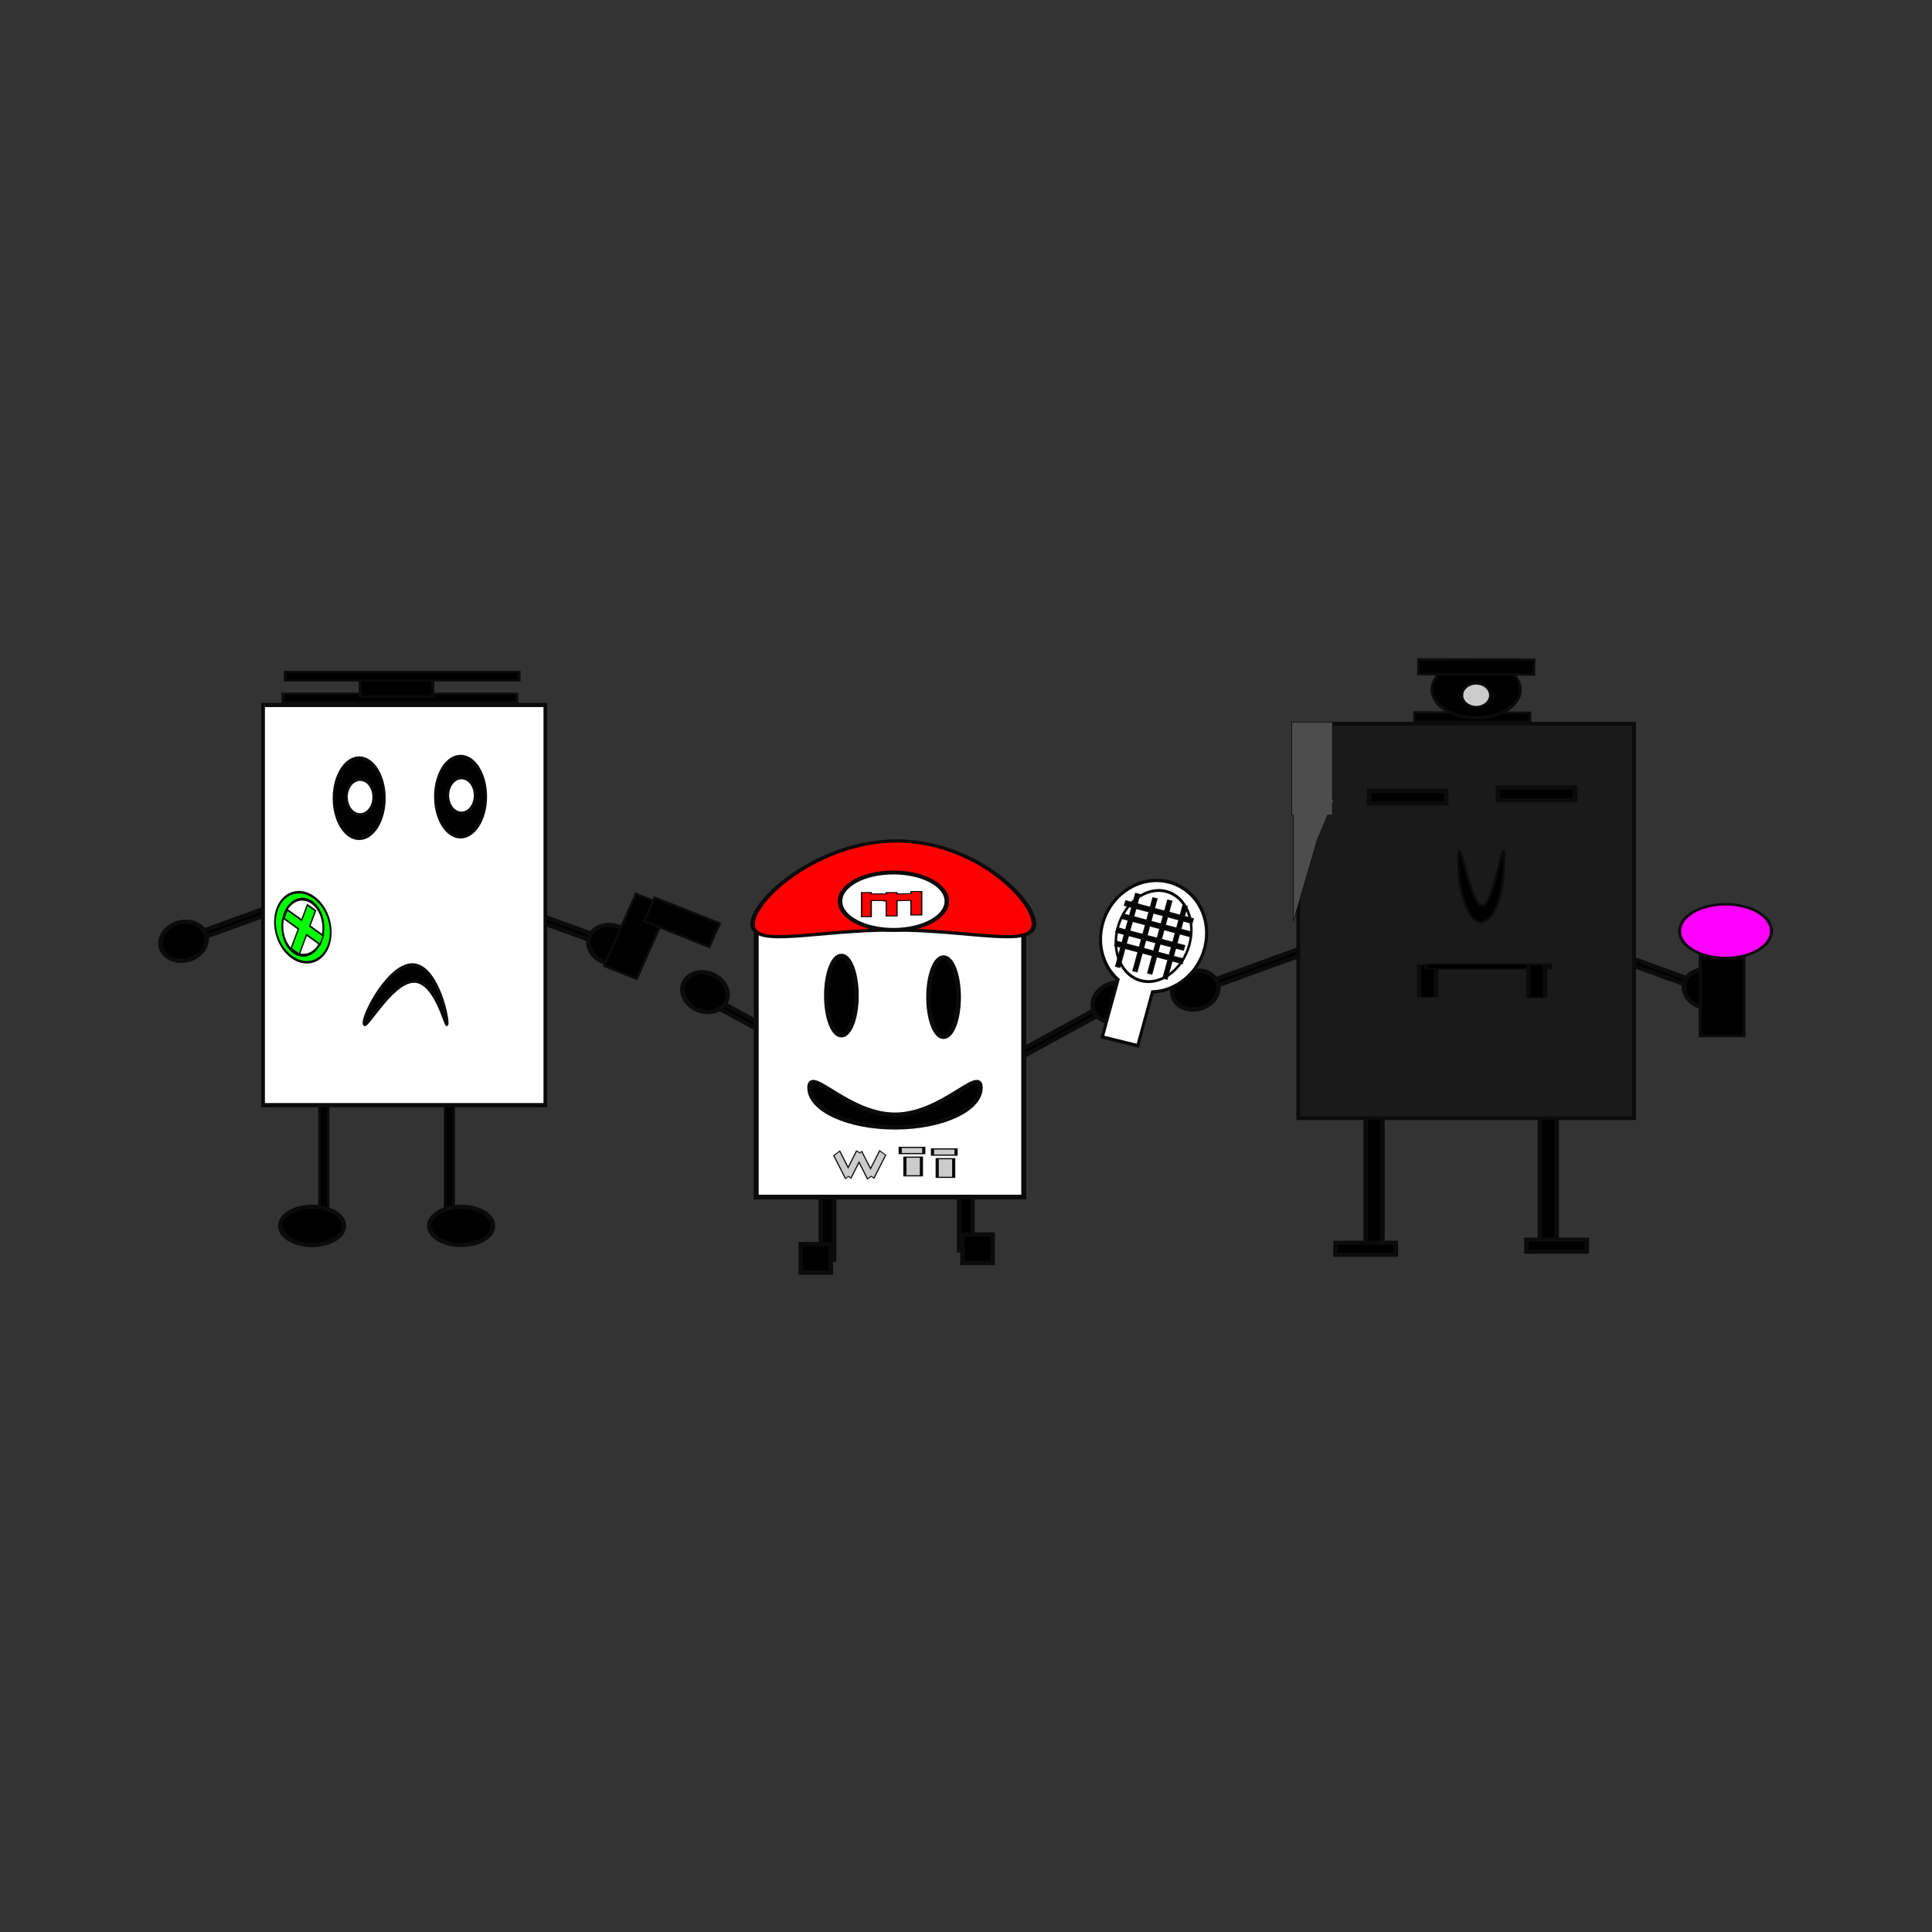 <svg:svg xmlns:dc="http://purl.org/dc/elements/1.1/" xmlns:ns1="http://sodipodi.sourceforge.net/DTD/sodipodi-0.dtd" xmlns:ns2="http://www.inkscape.org/namespaces/inkscape" xmlns:ns4="http://creativecommons.org/ns#" xmlns:rdf="http://www.w3.org/1999/02/22-rdf-syntax-ns#" xmlns:svg="http://www.w3.org/2000/svg" height="1398.909" id="svg2" version="1.1" viewBox="-114.977 -476.324 1398.909 1398.909" width="1398.909" ns1:docname="wii,xbox.ps3.svg" ns2:version="0.47 r22583">
  <svg:rect x="-114.977" y="-476.324" width="1398.909" height="1398.909" fill="#333333" stroke="none"/>
  <ns1:namedview bordercolor="#666666" borderopacity="1.0" id="base" pagecolor="#ffffff" showgrid="false" showguides="true" ns2:current-layer="layer1" ns2:cx="704.42207" ns2:cy="181.04965" ns2:document-units="px" ns2:guide-bbox="true" ns2:pageopacity="0.0" ns2:pageshadow="2" ns2:window-height="688" ns2:window-maximized="1" ns2:window-width="1022" ns2:window-x="0" ns2:window-y="27" ns2:zoom="0.35" />
  <svg:g id="layer1" transform="translate(329.42 -347.41)" ns2:groupmode="layer" ns2:label="Layer 1">
    <svg:g id="g3942" transform="matrix(.849 0 0 .805 -144.45 -7.945)">
      <svg:g id="g3062" transform="translate(862.86 31.429)">
        <svg:g id="g2942" transform="matrix(1 0 0 .947 0 42.379)">
          <svg:rect height="148.57" id="rect2938" style="color:#000000;stroke:#0b0b0b;stroke-width:3.882;fill:#000000" width="14.286" x="-51.429" y="798.08" />
          <svg:rect height="11.429" id="rect2940" style="color:#000000;stroke:#0b0b0b;stroke-width:3.882;fill:#000000" width="51.429" x="-77.143" y="943.79" />
        </svg:g>
        <svg:g id="g2942-2" transform="matrix(-1 0 0 .947 60 39.522)">
          <svg:rect height="148.57" id="rect2938-6" style="color:#000000;stroke:#0b0b0b;stroke-width:3.882;fill:#000000" width="14.286" x="-51.429" y="798.08" />
          <svg:rect height="11.429" id="rect2940-1" style="color:#000000;stroke:#0b0b0b;stroke-width:3.882;fill:#000000" width="51.429" x="-77.143" y="943.79" />
        </svg:g>
        <svg:g id="g2978" transform="matrix(.934 -.357 .357 .934 -158.53 -71.399)">
          <svg:rect height="5.714" id="rect2974" style="color:#000000;stroke:#0b0b0b;stroke-width:3.882;fill:#000000" width="128.57" x="-314.29" y="712.36" />
          <svg:path d="m-294.29 715.22c0 9.468-8.954 17.143-20 17.143s-20-7.675-20-17.143c0-9.468 8.954-17.143 20-17.143s20 7.675 20 17.143z" id="path2976" style="color:#000000;stroke:#0b0b0b;stroke-width:3.882;fill:#000000" ns1:cx="-314.28571" ns1:cy="715.2193" ns1:rx="20" ns1:ry="17.142857" ns1:type="arc" />
        </svg:g>
        <svg:g id="g2978-5" transform="matrix(-.934 -.357 -.357 .934 201.4 -72.402)">
          <svg:rect height="5.714" id="rect2974-9" style="color:#000000;stroke:#0b0b0b;stroke-width:3.882;fill:#000000" width="128.57" x="-314.29" y="712.36" />
          <svg:path d="m-294.29 715.22c0 9.468-8.954 17.143-20 17.143s-20-7.675-20-17.143c0-9.468 8.954-17.143 20-17.143s20 7.675 20 17.143z" id="path2976-4" style="color:#000000;stroke:#0b0b0b;stroke-width:3.882;fill:#000000" ns1:cx="-314.28571" ns1:cy="715.2193" ns1:rx="20" ns1:ry="17.142857" ns1:type="arc" />
        </svg:g>
        <svg:g id="g2926">
          <svg:g id="g2864">
            <svg:rect height="354.91" id="rect2816" style="color:#000000;stroke:#0b0b0b;stroke-width:3.262;fill:#1a1a1a" width="286.33" x="-108.88" y="469.19" />
            <svg:path d="m-79.757 467.85v69.913h1.412l-1.412 3.534v10.265h-4.11l-8.784 21.961-20.36 73.328v-95.288h-1.474v-83.712h34.727z" id="rect2816-5" style="color:#000000;stroke:#0b0b0b;stroke-width:.552;fill:#4d4d4d" />
          </svg:g>
          <svg:rect height="11.429" id="rect2868" style="color:#000000;stroke:#0b0b0b;stroke-width:3.882;fill:#000000" width="65.714" x="-48.571" y="529.51" />
          <svg:rect height="11.429" id="rect2868-8" style="color:#000000;stroke:#0b0b0b;stroke-width:3.882;fill:#000000" width="65.714" x="61.429" y="526.65" />
          <svg:g id="g2918" transform="matrix(1 0 0 .248 654.29 511.65)">
            <svg:rect height="117.14" id="rect2892" style="color:#000000;stroke:#0b0b0b;stroke-width:3.882;fill:#000000" width="14.286" x="-660" y="703.79" />
            <svg:rect height="17.143" id="rect2894" style="color:#000000;stroke:#0b0b0b;stroke-width:3.882;fill:#000000" width="105.71" x="-654.29" y="700.93" />
            <svg:rect height="117.14" id="rect2892-7" style="color:#000000;stroke:#0b0b0b;stroke-width:3.882;fill:#000000" width="14.286" x="-567.14" y="705.22" />
          </svg:g>
          <svg:path d="m66.646 591.66c0 30.886-8.732 55.924-19.503 55.924s-19.503-25.038-19.503-55.924 9.482 41.207 20.253 41.207 18.753-72.093 18.753-41.207z" id="path2923" style="color:#000000;stroke:#0b0b0b;stroke-width:2.019;fill:#000000" ns1:nodetypes="csssc" />
        </svg:g>
        <svg:g id="g3046" transform="matrix(.565 .002 -.002 .576 371.51 -86.451)">
          <svg:rect height="14.286" id="rect3038" style="color:#000000;stroke:#0b0b0b;stroke-width:3.882;fill:#000000" width="174.29" x="-671.43" y="949.51" />
          <svg:path d="m-511.43 923.79c0 18.935-28.142 34.286-62.857 34.286s-62.857-15.35-62.857-34.286c0-18.935 28.142-34.286 62.857-34.286s62.857 15.35 62.857 34.286z" id="path3040" style="color:#000000;stroke:#0b0b0b;stroke-width:3.882;fill:#000000" transform="matrix(1.063 0 0 1.282 31.9 -270.68)" ns1:cx="-574.28571" ns1:cy="923.79077" ns1:rx="62.857143" ns1:ry="34.285713" ns1:type="arc" />
          <svg:rect height="22.857" id="rect3042" style="color:#000000;stroke:#0b0b0b;stroke-width:3.882;fill:#000000" width="174.29" x="-665.71" y="866.65" />
          <svg:path d="m-557.14 922.36c0 10.257-9.594 18.571-21.429 18.571s-21.429-8.315-21.429-18.571c0-10.257 9.594-18.571 21.429-18.571s21.429 8.315 21.429 18.571z" id="path3044" style="color:#000000;stroke:#0b0b0b;stroke-width:3.882;fill:#cccccc" ns1:cx="-578.57141" ns1:cy="922.36218" ns1:rx="21.428572" ns1:ry="18.571428" ns1:type="arc" />
        </svg:g>
        <svg:g id="g3058" transform="matrix(.686 0 0 .584 708.26 190.6)">
          <svg:rect height="180" id="rect3052" style="color:#000000;stroke:#0b0b0b;stroke-width:3.882;fill:#000000" width="54.286" x="-691.43" y="778.08" />
          <svg:path d="m-602.86 796.65c0 22.88-25.584 41.429-57.143 41.429s-57.143-18.548-57.143-41.429c0-22.88 25.584-41.429 57.143-41.429s57.143 18.548 57.143 41.429z" id="path3056" style="color:#000000;stroke:#0b0b0b;stroke-width:3.882;fill:#ff00ff" ns1:cx="-660" ns1:cy="796.64789" ns1:rx="57.142857" ns1:ry="41.42857" ns1:type="arc" />
        </svg:g>
      </svg:g>
      <svg:g id="g3325" transform="translate(-122.86 -8.571)">
        <svg:g id="g3274" transform="translate(-74.286 -5.714)">
          <svg:g id="g2978-0" transform="matrix(.934 -.357 .357 .934 38.599 -69.545)">
            <svg:rect height="5.714" id="rect2974-6" style="color:#000000;stroke:#0b0b0b;stroke-width:3.882;fill:#000000" width="128.57" x="-314.29" y="712.36" />
            <svg:path d="m-294.29 715.22c0 9.468-8.954 17.143-20 17.143s-20-7.675-20-17.143c0-9.468 8.954-17.143 20-17.143s20 7.675 20 17.143z" id="path2976-1" style="color:#000000;stroke:#0b0b0b;stroke-width:3.882;fill:#000000" ns1:cx="-314.28571" ns1:cy="715.2193" ns1:rx="20" ns1:ry="17.142857" ns1:type="arc" />
          </svg:g>
          <svg:g id="g2978-0-1" transform="matrix(-.934 -.357 -.357 .934 327.12 -66.688)">
            <svg:rect height="5.714" id="rect2974-6-7" style="color:#000000;stroke:#0b0b0b;stroke-width:3.882;fill:#000000" width="128.57" x="-314.29" y="712.36" />
            <svg:path d="m-294.29 715.22c0 9.468-8.954 17.143-20 17.143s-20-7.675-20-17.143c0-9.468 8.954-17.143 20-17.143s20 7.675 20 17.143z" id="path2976-1-7" style="color:#000000;stroke:#0b0b0b;stroke-width:3.882;fill:#000000" ns1:cx="-314.28571" ns1:cy="715.2193" ns1:rx="20" ns1:ry="17.142857" ns1:type="arc" />
          </svg:g>
          <svg:g id="g3242" transform="translate(614.29 57.143)">
            <svg:rect height="156.06" id="rect3238" style="color:#000000;stroke:#0b0b0b;stroke-width:2.107;fill:#000000" width="7.489" x="-498.03" y="754.33" />
            <svg:path d="m-477.14 909.51c0 9.468-12.152 17.143-27.143 17.143s-27.143-7.675-27.143-17.143c0-9.468 12.152-17.143 27.143-17.143s27.143 7.675 27.143 17.143z" id="path3240" style="color:#000000;stroke:#0b0b0b;stroke-width:3.882;fill:#000000" ns1:cx="-504.28571" ns1:cy="909.50507" ns1:rx="27.142857" ns1:ry="17.142857" ns1:type="arc" />
          </svg:g>
          <svg:g id="g3242-7" transform="matrix(-1 0 0 1 -267.14 57.143)">
            <svg:rect height="156.06" id="rect3238-7" style="color:#000000;stroke:#0b0b0b;stroke-width:2.107;fill:#000000" width="7.489" x="-498.03" y="754.33" />
            <svg:path d="m-477.14 909.51c0 9.468-12.152 17.143-27.143 17.143s-27.143-7.675-27.143-17.143c0-9.468 12.152-17.143 27.143-17.143s27.143 7.675 27.143 17.143z" id="path3240-6" style="color:#000000;stroke:#0b0b0b;stroke-width:3.882;fill:#000000" ns1:cx="-504.28571" ns1:cy="909.50507" ns1:rx="27.142857" ns1:ry="17.142857" ns1:type="arc" />
          </svg:g>
          <svg:g id="g3156" transform="matrix(.818 0 0 1 12.131 0)">
            <svg:rect height="360.02" id="rect3095" style="color:#000000;stroke:#0b0b0b;stroke-width:3.864;fill:#ffffff" width="294.3" x="68.562" y="498.07" />
            <svg:g id="g3111" transform="matrix(.434 .27 -.225 .521 556 464.96)">
              <svg:g id="g3106">
                <svg:path d="m-565.71 772.36c0 28.403-27.503 51.429-61.429 51.429s-61.429-23.025-61.429-51.429c0-28.403 27.502-51.429 61.429-51.429 33.926 0 61.429 23.025 61.429 51.429z" id="path3097" style="color:#000000;stroke:#0b0b0b;stroke-width:3.882;fill:#00ff00" ns1:cx="-627.14288" ns1:cy="772.36218" ns1:rx="61.42857" ns1:ry="51.42857" ns1:type="arc" />
                <svg:path d="m-582.86 779.51c0 19.724-19.827 35.714-44.286 35.714-24.458 0-44.286-15.99-44.286-35.714s19.827-35.714 44.286-35.714c24.458 0 44.286 15.99 44.286 35.714z" id="path3099" style="color:#000000;stroke:#0b0b0b;stroke-width:3.882;fill:#ffffff" transform="matrix(.996 0 0 1.195 -2.501 -159.19)" ns1:cx="-627.14288" ns1:cy="779.50507" ns1:rx="44.285713" ns1:ry="35.714287" ns1:type="arc" />
                <svg:path d="m-634.4 737.5v26.396h-34.742v15.095h34.742v33.923h19.544v-33.923h32.557v-15.095h-32.557v-26.396h-19.544z" id="rect3101" style="color:#000000;stroke:#0b0b0b;stroke-width:2.749;fill:#00ff00" />
              </svg:g>
            </svg:g>
            <svg:g id="g3121" transform="matrix(.659 0 0 .745 485.08 -18.966)">
              <svg:path d="m-440 806.65c0 26.825-17.909 48.571-40 48.571s-40-21.746-40-48.571 17.909-48.571 40-48.571 40 21.746 40 48.571z" id="path3117" style="color:#000000;stroke:#0b0b0b;stroke-width:3.882;fill:#000000" ns1:cx="-480" ns1:cy="806.64789" ns1:rx="40" ns1:ry="48.57143" ns1:type="arc" />
              <svg:path d="m-457.14 805.22c0 11.835-9.594 21.429-21.429 21.429s-21.429-9.594-21.429-21.429 9.594-21.429 21.429-21.429 21.429 9.594 21.429 21.429z" id="path3119" style="color:#000000;stroke:#0b0b0b;stroke-width:3.882;fill:#ffffff" ns1:cx="-478.57144" ns1:cy="805.2193" ns1:rx="21.428572" ns1:ry="21.428572" ns1:type="arc" />
            </svg:g>
            <svg:g id="g3121-9" transform="matrix(.659 0 0 .745 590.79 -20.395)">
              <svg:path d="m-440 806.65c0 26.825-17.909 48.571-40 48.571s-40-21.746-40-48.571 17.909-48.571 40-48.571 40 21.746 40 48.571z" id="path3117-0" style="color:#000000;stroke:#0b0b0b;stroke-width:3.882;fill:#000000" ns1:cx="-480" ns1:cy="806.64789" ns1:rx="40" ns1:ry="48.57143" ns1:type="arc" />
              <svg:path d="m-457.14 805.22c0 11.835-9.594 21.429-21.429 21.429s-21.429-9.594-21.429-21.429 9.594-21.429 21.429-21.429 21.429 9.594 21.429 21.429z" id="path3119-9" style="color:#000000;stroke:#0b0b0b;stroke-width:3.882;fill:#ffffff" ns1:cx="-478.57144" ns1:cy="805.2193" ns1:rx="21.428572" ns1:ry="21.428572" ns1:type="arc" />
            </svg:g>
            <svg:path d="m260.4 784.17c0 9.613-10.54-37.712-34.432-37.712s-52.089 47.324-52.089 37.712c0-9.613 26.431-52.216 50.324-52.216 23.892 0 36.198 42.603 36.198 52.216z" id="path3153" style="color:#000000;stroke:#0b0b0b;stroke-width:3.075;fill:#000000" ns1:nodetypes="csssc" />
          </svg:g>
          <svg:g id="g3233" transform="matrix(.677 0 0 .458 479.9 104.08)">
            <svg:rect height="17.143" id="rect3227" style="color:#000000;stroke:#0b0b0b;stroke-width:3.882;fill:#000000" width="294.29" x="-582.86" y="838.08" />
            <svg:rect height="34.286" id="rect3229" style="color:#000000;stroke:#0b0b0b;stroke-width:3.882;fill:#000000" width="91.429" x="-485.71" y="809.51" />
            <svg:rect height="17.143" id="rect3231" style="color:#000000;stroke:#0b0b0b;stroke-width:3.882;fill:#000000" width="294.29" x="-580" y="795.22" />
          </svg:g>
        </svg:g>
        <svg:g id="g3321" transform="matrix(.511 .214 -.207 .492 838.5 464.01)">
          <svg:rect height="131.43" id="rect3317" style="color:#000000;stroke:#0b0b0b;stroke-width:3.882;fill:#000000" width="54.286" x="-737.14" y="723.79" />
          <svg:rect height="42.857" id="rect3319" style="color:#000000;stroke:#0b0b0b;stroke-width:3.882;fill:#000000" width="108.57" x="-708.57" y="718.08" />
        </svg:g>
      </svg:g>
      <svg:g id="g3898" transform="translate(842.86 31.429)">
        <svg:g id="g3798" transform="translate(-20 -74.286)">
          <svg:g id="g3762" transform="translate(-77.143 557.14)">
            <svg:rect height="5.714" id="rect2974-6-7-1-8" style="color:#000000;stroke:#0b0b0b;stroke-width:3.882;fill:#000000" transform="rotate(29.962)" width="128.57" x="-312.41" y="446.97" />
            <svg:path d="m-294.29 715.22c0 9.468-8.954 17.143-20 17.143s-20-7.675-20-17.143c0-9.468 8.954-17.143 20-17.143s20 7.675 20 17.143z" id="path2976-1-7-5-1" style="color:#000000;stroke:#0b0b0b;stroke-width:3.882;fill:#000000" transform="matrix(.866 .499 -.499 .866 131.31 -234.71)" ns1:cx="-314.28571" ns1:cy="715.2193" ns1:rx="20" ns1:ry="17.142857" ns1:type="arc" />
            <svg:g id="g3536" transform="matrix(.866 .499 -.499 .866 797.02 -266.14)">
              <svg:rect height="80" id="rect3532" style="color:#000000;stroke:#0b0b0b;stroke-width:3.882;fill:#000000" transform="matrix(.866 -.499 .499 .866 -477.01 -84.005)" width="11.429" x="-825.71" y="966.65" />
              <svg:rect height="25.714" id="rect3534" style="color:#000000;stroke:#0b0b0b;stroke-width:3.882;fill:#000000" transform="matrix(.866 -.499 .499 .866 -477.01 -84.005)" width="25.714" x="-842.86" y="1032.4" />
            </svg:g>
            <svg:g id="g3536-2" transform="matrix(-.866 .499 .499 .866 -1465.6 -274.71)">
              <svg:rect height="80" id="rect3532-9" style="color:#000000;stroke:#0b0b0b;stroke-width:3.882;fill:#000000" transform="matrix(.866 -.499 .499 .866 -477.01 -84.005)" width="11.429" x="-825.71" y="966.65" />
              <svg:rect height="25.714" id="rect3534-3" style="color:#000000;stroke:#0b0b0b;stroke-width:3.882;fill:#000000" transform="matrix(.866 -.499 .499 .866 -477.01 -84.005)" width="25.714" x="-842.86" y="1032.4" />
            </svg:g>
          </svg:g>
          <svg:g id="g2978-0-1-1" transform="matrix(-.866 .499 .499 .866 -854 331.55)">
            <svg:rect height="5.714" id="rect2974-6-7-1" style="color:#000000;stroke:#0b0b0b;stroke-width:3.882;fill:#000000" width="128.57" x="-314.29" y="712.36" />
            <svg:path d="m-294.29 715.22c0 9.468-8.954 17.143-20 17.143s-20-7.675-20-17.143c0-9.468 8.954-17.143 20-17.143s20 7.675 20 17.143z" id="path2976-1-7-5" style="color:#000000;stroke:#0b0b0b;stroke-width:3.882;fill:#000000" ns1:cx="-314.28571" ns1:cy="715.2193" ns1:rx="20" ns1:ry="17.142857" ns1:type="arc" />
          </svg:g>
          <svg:g id="g3784" transform="matrix(.661 .172 -.202 .778 298.31 693.09)">
            <svg:path d="m-679.99 140.95c-36.293 0-65.719 28.129-65.719 62.844 0 24.918 15.148 46.457 37.125 56.625v66.219h45.719v-62.156c27.979-7.213 48.562-31.646 48.562-60.688 0-34.715-29.394-62.844-65.688-62.844z" id="rect3568" style="color:#000000;stroke:#0b0b0b;stroke-width:3.882;fill:#ffffff" />
            <svg:g id="g3772" transform="matrix(1.099 0 0 1.154 -301.69 323.09)">
              <svg:path d="m-368.57 473.79c0 33.926-25.584 61.429-57.143 61.429s-57.143-27.503-57.143-61.429 25.584-61.429 57.143-61.429 57.143 27.503 57.143 61.429z" id="path3741" style="color:#000000;stroke:#0b0b0b;stroke-width:3.882;fill:#ffffff" transform="matrix(.734 0 0 .729 -31.764 -448.94)" ns1:cx="-425.71429" ns1:cy="473.79074" ns1:rx="57.142857" ns1:ry="61.42857" ns1:type="arc" />
              <svg:g id="g3731" transform="matrix(.428 .226 -.247 .392 161.18 -144.67)">
                <svg:rect height="160" id="rect3575" style="color:#000000;stroke:#0b0b0b;stroke-width:3.882;fill:#000000" transform="matrix(.866 -.499 .499 .866 -477.01 -84.005)" width="8.571" x="-717.14" y="323.79" />
                <svg:rect height="160" id="rect3575-9" style="color:#000000;stroke:#0b0b0b;stroke-width:3.882;fill:#000000" transform="rotate(-29.962)" width="8.571" x="-1047" y="12.784" />
                <svg:rect height="160" id="rect3575-9-0" style="color:#000000;stroke:#0b0b0b;stroke-width:3.882;fill:#000000" transform="rotate(-29.962)" width="8.571" x="-1012.7" y="9.927" />
                <svg:rect height="160" id="rect3575-9-0-8" style="color:#000000;stroke:#0b0b0b;stroke-width:3.882;fill:#000000" transform="rotate(-29.962)" width="8.571" x="-975.59" y="12.784" />
                <svg:rect height="160" id="rect3575-9-0-8-8" style="color:#000000;stroke:#0b0b0b;stroke-width:3.882;fill:#000000" transform="rotate(60.959)" width="8.571" x="139.19" y="940.56" />
                <svg:rect height="160" id="rect3575-9-0-8-8-5" style="color:#000000;stroke:#0b0b0b;stroke-width:3.882;fill:#000000" transform="rotate(60.959)" width="8.571" x="110.72" y="946.74" />
                <svg:rect height="160" id="rect3575-9-0-8-8-5-0" style="color:#000000;stroke:#0b0b0b;stroke-width:3.882;fill:#000000" transform="rotate(60.959)" width="8.571" x="79.201" y="941.53" />
                <svg:rect height="160" id="rect3575-9-0-8-8-5-0-9" style="color:#000000;stroke:#0b0b0b;stroke-width:3.882;fill:#000000" transform="rotate(60.959)" width="8.571" x="50.679" y="944.84" />
              </svg:g>
            </svg:g>
          </svg:g>
          <svg:rect height="248.2" id="rect3361" style="color:#000000;stroke:#0b0b0b;stroke-width:4.258;fill:#ffffff" width="228.2" x="-531.24" y="721.12" />
          <svg:path d="m-340 870.93c0 19.724-32.619 35.714-72.857 35.714s-72.857-15.99-72.857-35.714 32.619 24.286 72.857 24.286 72.857-44.01 72.857-24.286z" id="path3363" style="color:#000000;stroke:#0b0b0b;stroke-width:3.882;fill:#000000" ns1:nodetypes="csssc" />
          <svg:path d="m-702.86 750.93c0 19.724-5.756 35.714-12.857 35.714-7.101 0-12.857-15.99-12.857-35.714s5.756-35.714 12.857-35.714c7.101 0 12.857 15.99 12.857 35.714z" id="path3366" style="color:#000000;stroke:#0b0b0b;stroke-width:3.882;fill:#000000" transform="translate(257.14 37.143)" ns1:cx="-715.71429" ns1:cy="750.93359" ns1:rx="12.857142" ns1:ry="35.714287" ns1:type="arc" />
          <svg:path d="m-702.86 750.93c0 19.724-5.756 35.714-12.857 35.714-7.101 0-12.857-15.99-12.857-35.714s5.756-35.714 12.857-35.714c7.101 0 12.857 15.99 12.857 35.714z" id="path3366-7" style="color:#000000;stroke:#0b0b0b;stroke-width:3.882;fill:#000000" transform="translate(344.29 38.571)" ns1:cx="-715.71429" ns1:cy="750.93359" ns1:rx="12.857142" ns1:ry="35.714287" ns1:type="arc" />
          <svg:g id="g3495" transform="matrix(.771 0 0 .482 177.7 482.64)">
            <svg:path d="m-808.36 923.16-9.462 31.376-9.246-30.667-6.625 8.309 12.964 42.981 3.301-4.147 2.729 3.421 8.96-29.705 9.393 31.156 4.12-5.172 2.969 3.721 12.964-42.965-6.625-8.309-10.104 33.489-9.663-32.054-2.265 2.838-3.409-4.273z" id="rect3390" style="color:#000000;stroke:#0b0b0b;stroke-width:1.371;fill:#cccccc" />
            <svg:g id="g3463" transform="matrix(.912 0 0 .58 -98.347 389.46)">
              <svg:rect height="60" id="rect3459" style="color:#000000;stroke:#0b0b0b;stroke-width:3.882;fill:#cccccc" width="20" x="-720" y="940.93" />
              <svg:rect height="20" id="rect3461" style="color:#000000;stroke:#0b0b0b;stroke-width:3.882;fill:#cccccc" width="28.571" x="-725.71" y="909.51" />
            </svg:g>
            <svg:g id="g3463-6" transform="matrix(.912 0 0 .58 -62.633 392.32)">
              <svg:rect height="60" id="rect3459-3" style="color:#000000;stroke:#0b0b0b;stroke-width:3.882;fill:#cccccc" width="20" x="-720" y="940.93" />
              <svg:rect height="20" id="rect3461-9" style="color:#000000;stroke:#0b0b0b;stroke-width:3.882;fill:#cccccc" width="28.571" x="-725.71" y="909.51" />
            </svg:g>
          </svg:g>
        </svg:g>
        <svg:g id="g3893" transform="matrix(1 0 0 0.757 285.71 184.73)">
          <svg:path d="m-600 613.79c0 29.192-53.726 7.143-120 7.143s-120 22.049-120-7.143 56.583-98.571 122.86-98.571c66.274 0 117.14 69.379 117.14 98.571z" id="path3837" style="color:#000000;stroke:#0b0b0b;stroke-width:3.882;fill:#ff0000" ns1:nodetypes="csssc" />
          <svg:path d="m-674.29 592.36c0 15.78-20.467 28.571-45.714 28.571s-45.714-12.792-45.714-28.571c0-15.78 20.467-28.571 45.714-28.571s45.714 12.792 45.714 28.571z" id="path3840" style="color:#000000;stroke:#0b0b0b;stroke-width:3.882;fill:#ffffff" transform="matrix(.996 0 0 1.194 -2.768 -120.54)" ns1:cx="-720" ns1:cy="592.36218" ns1:rx="45.714287" ns1:ry="28.571428" ns1:type="arc" />
          <svg:path d="m-704.94 575.28v2.553l-10.99 0.357v-0.122h-0.922v-1.595h-9.157v1.595h-12.823v-1.595h-8.245v28.684h8.245v-19.117h10.689l0.02 0.505 2.114-0.07v17.88h9.157v-18.167l11.912-0.383v17.357h9.157v-27.882h-9.157z" id="rect3842" style="color:#000000;stroke:#0b0b0b;stroke-width:1.161;fill:#ff0000" />
        </svg:g>
      </svg:g>
    </svg:g>
  </svg:g>
</svg:svg>
